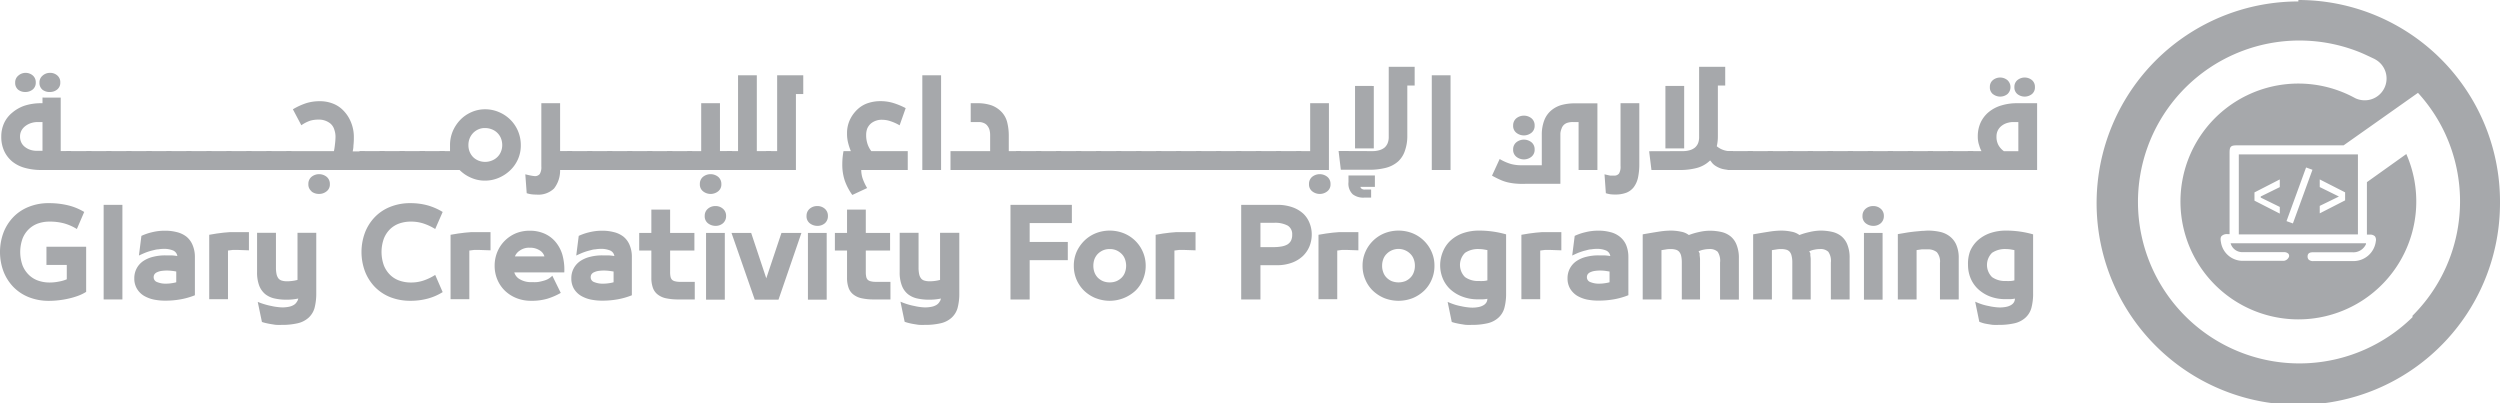<svg xmlns="http://www.w3.org/2000/svg" viewBox="0 0 411.76 66.43"><defs><style>.cls-1{fill:#a6a8ab;}</style></defs><title>logo-6</title><g id="Layer_2" data-name="Layer 2"><g id="Layer_1-2" data-name="Layer 1"><path class="cls-1" d="M368.74,25.43V38.61h19.62V25.43Zm6.75,5.39-3.16,1.55,3.16,1.55v1.26l-4.17-2.13V31.69l4.17-2.14Zm2.16,6-1.11-.4,3.28-9,1.11.4Zm8.6-3.74-4.18,2.14V33.91l3.16-1.54-3.16-1.56V29.55l4.18,2.13Zm-17.51-7.61V38.61h19.62V25.43Zm6.75,5.39-3.16,1.55,3.16,1.55v1.26l-4.17-2.13V31.69l4.17-2.14Zm2.16,6-1.11-.4,3.28-9,1.11.4Zm8.6-3.74-4.18,2.14V33.91l3.16-1.54-3.16-1.56V29.55l4.18,2.13Zm-17.51-7.61V38.61h19.62V25.43Zm6.75,5.39-3.16,1.55,3.16,1.55v1.26l-4.17-2.13V31.69l4.17-2.14Zm2.16,6-1.11-.4,3.28-9,1.11.4Zm8.6-3.74-4.18,2.14V33.91l3.16-1.54-3.16-1.56V29.55l4.18,2.13Zm-17.51-7.61V38.61h19.62V25.43Zm6.75,5.39-3.16,1.55,3.16,1.55v1.26l-4.17-2.13V31.69l4.17-2.14Zm2.16,6-1.11-.4,3.28-9,1.11.4Zm8.6-3.74-4.18,2.14V33.91l3.16-1.54-3.16-1.56V29.55l4.18,2.13Zm-17.51-7.61V38.61h19.62V25.43Zm6.75,5.39-3.16,1.55,3.16,1.55v1.26l-4.17-2.13V31.69l4.17-2.14Zm2.16,6-1.11-.4,3.28-9,1.11.4Zm8.6-3.74-4.18,2.14V33.91l3.16-1.54-3.16-1.56V29.55l4.18,2.13Zm-7.7-33a33.22,33.22,0,1,0,33.21,33.21A33.21,33.21,0,0,0,378.55,0Zm18.8,52A26.59,26.59,0,1,1,388.9,8.7c.74.32,1.47.67,2.17,1l.21.12a3.59,3.59,0,0,1-1.8,6.7,3.62,3.62,0,0,1-1.54-.34L387.6,16a19.42,19.42,0,1,0,8.73,9.37L389.84,30v8.64h.05l.49,0a1.1,1.1,0,0,1,.77.27,1,1,0,0,1,.16.81A3.71,3.71,0,0,1,387.57,43c-1.54,0-3.12,0-4.64,0h-1.87a1.07,1.07,0,0,1-.8-.23.72.72,0,0,1-.19-.53c0-.69.62-.69.94-.69h6.42a2.27,2.27,0,0,0,2.26-1.35l0-.13h-22.3a2,2,0,0,0,2,1.46c.8,0,1.61,0,2.4,0h4.37a1,1,0,0,1,.74.25.55.55,0,0,1,.11.5,1.07,1.07,0,0,1-.85.68c-1.23,0-2.59,0-4,0-.93,0-1.88,0-2.81,0a3.62,3.62,0,0,1-3.54-3c-.09-.47-.12-.82.08-1.07a1.26,1.26,0,0,1,1-.33l.33,0V25.16c0-1,.18-1.22,1.18-1.22H386l6.32-4.46,5.93-4.19a26.55,26.55,0,0,1,4.08,5.9c.28.55.53,1.1.77,1.67A26.57,26.57,0,0,1,397.35,52ZM368.74,38.61h19.62V25.43H368.74Zm13.33-4.7,3.16-1.54-3.16-1.56V29.55l4.18,2.13V33l-4.18,2.14Zm-2.25-6.51,1.11.4-3.28,9-1.11-.4Zm-8.5,4.29,4.17-2.14v1.27l-3.16,1.55,3.16,1.55v1.26l-4.17-2.13Zm-2.58-6.26V38.61h19.62V25.43Zm6.75,5.39-3.16,1.55,3.16,1.55v1.26l-4.17-2.13V31.69l4.17-2.14Zm2.16,6-1.11-.4,3.28-9,1.11.4Zm8.6-3.74-4.18,2.14V33.91l3.16-1.54-3.16-1.56V29.55l4.18,2.13Zm-17.51-7.61V38.61h19.62V25.43Zm6.75,5.39-3.16,1.55,3.16,1.55v1.26l-4.17-2.13V31.69l4.17-2.14Zm2.16,6-1.11-.4,3.28-9,1.11.4Zm8.6-3.74-4.18,2.14V33.91l3.16-1.54-3.16-1.56V29.55l4.18,2.13Zm-17.51-7.61V38.61h19.62V25.43Zm6.75,5.39-3.16,1.55,3.16,1.55v1.26l-4.17-2.13V31.69l4.17-2.14Zm2.16,6-1.11-.4,3.28-9,1.11.4Zm8.6-3.74-4.18,2.14V33.91l3.16-1.54-3.16-1.56V29.55l4.18,2.13Zm-17.51-7.61V38.61h19.62V25.43Zm6.75,5.39-3.16,1.55,3.16,1.55v1.26l-4.17-2.13V31.69l4.17-2.14Zm2.16,6-1.11-.4,3.28-9,1.11.4Zm8.6-3.74-4.18,2.14V33.91l3.16-1.54-3.16-1.56V29.55l4.18,2.13Z"/><path class="cls-1" d="M11.75,28H6.82a10,10,0,0,1-2.64-.33,5.68,5.68,0,0,1-2.08-1A5,5,0,0,1,.71,24.92a5.55,5.55,0,0,1-.5-2.41,5.31,5.31,0,0,1,.45-2.2A4.8,4.8,0,0,1,2,18.57,6.33,6.33,0,0,1,4,17.42,8.88,8.88,0,0,1,6.82,17H7v-.93H10v8.81h1.71ZM3,14.78a1.43,1.43,0,0,1-.5-1.17A1.43,1.43,0,0,1,3,12.47,1.8,1.8,0,0,1,4.19,12a1.81,1.81,0,0,1,1.21.43,1.46,1.46,0,0,1,.49,1.14,1.43,1.43,0,0,1-.5,1.17,1.88,1.88,0,0,1-1.2.41A1.85,1.85,0,0,1,3,14.78ZM7,20.1H6.19a3.57,3.57,0,0,0-1.07.17,3.16,3.16,0,0,0-.93.48,2.3,2.3,0,0,0-.65.74,2.08,2.08,0,0,0-.24,1,2.23,2.23,0,0,0,.22,1,2.06,2.06,0,0,0,.61.73,2.83,2.83,0,0,0,.88.46,3.39,3.39,0,0,0,1,.16H7ZM7,14.78a1.43,1.43,0,0,1-.5-1.17A1.43,1.43,0,0,1,7,12.47,1.8,1.8,0,0,1,8.23,12a1.77,1.77,0,0,1,1.21.43,1.43,1.43,0,0,1,.49,1.14,1.41,1.41,0,0,1-.51,1.17,1.83,1.83,0,0,1-1.19.41A1.85,1.85,0,0,1,7,14.78Z"/><path class="cls-1" d="M15.07,24.89V28H10.92V24.89Z"/><path class="cls-1" d="M18.36,24.89V28H14.21V24.89Z"/><path class="cls-1" d="M21.66,24.89V28H17.51V24.89Z"/><path class="cls-1" d="M25,24.89V28H20.8V24.89Z"/><path class="cls-1" d="M28.25,24.89V28H24.1V24.89Z"/><path class="cls-1" d="M31.54,24.89V28H27.39V24.89Z"/><path class="cls-1" d="M34.84,24.89V28H30.69V24.89Z"/><path class="cls-1" d="M38.13,24.89V28H34V24.89Z"/><path class="cls-1" d="M41.43,24.89V28H37.28V24.89Z"/><path class="cls-1" d="M44.72,24.89V28H40.57V24.89Z"/><path class="cls-1" d="M48,24.89V28H43.87V24.89Z"/><path class="cls-1" d="M55,24.89a10.81,10.81,0,0,0,.17-1.13,10.51,10.51,0,0,0,.09-1.29,3.54,3.54,0,0,0-.2-1.12,2.09,2.09,0,0,0-.64-1,3,3,0,0,0-2-.65,4.87,4.87,0,0,0-1.3.17,5.79,5.79,0,0,0-1.49.76L48.24,18a10.94,10.94,0,0,1,2.17-1,7.37,7.37,0,0,1,2.25-.33,5.82,5.82,0,0,1,2.17.39,4.71,4.71,0,0,1,1.7,1.12,5.89,5.89,0,0,1,1.26,1.91,6.37,6.37,0,0,1,.49,2.59A10.75,10.75,0,0,1,58.21,24c0,.41-.08.73-.12.94h2V28H47.16V24.89Zm-3.67,6.63a1.42,1.42,0,0,1-.54-1.21,1.49,1.49,0,0,1,.51-1.18,2,2,0,0,1,2.51,0,1.5,1.5,0,0,1,.52,1.18,1.41,1.41,0,0,1-.55,1.21,1.92,1.92,0,0,1-1.22.42A2,2,0,0,1,51.28,31.52Z"/><path class="cls-1" d="M63.36,24.89V28H59.21V24.89Z"/><path class="cls-1" d="M66.66,24.89V28H62.51V24.89Z"/><path class="cls-1" d="M70,24.89V28H65.8V24.89Z"/><path class="cls-1" d="M73.25,24.89V28H69.1V24.89Z"/><path class="cls-1" d="M74.12,24.89l0-.31c0-.2,0-.42,0-.64a5.92,5.92,0,0,1,.45-2.32,6.34,6.34,0,0,1,1.24-1.88,5.77,5.77,0,0,1,1.84-1.27A5.46,5.46,0,0,1,79.87,18a5.69,5.69,0,0,1,2.3.46,5.89,5.89,0,0,1,1.88,1.25,5.78,5.78,0,0,1,1.27,1.88,6,6,0,0,1,.46,2.35,5.56,5.56,0,0,1-.48,2.31A5.67,5.67,0,0,1,84,28.08a6.21,6.21,0,0,1-1.88,1.22,5.73,5.73,0,0,1-2.26.45,5.54,5.54,0,0,1-2.33-.5A5.85,5.85,0,0,1,75.7,28H72.39V24.89ZM81,26.45a2.62,2.62,0,0,0,.91-.58,2.53,2.53,0,0,0,.59-.87,2.84,2.84,0,0,0,.22-1.1,3,3,0,0,0-.21-1.12A2.63,2.63,0,0,0,81,21.3a3,3,0,0,0-1.14-.21,2.54,2.54,0,0,0-1.08.22,2.77,2.77,0,0,0-.86.6,2.83,2.83,0,0,0-.57.89,2.94,2.94,0,0,0-.2,1.1,2.82,2.82,0,0,0,.2,1.09,2.78,2.78,0,0,0,.57.88,2.69,2.69,0,0,0,.86.57,2.82,2.82,0,0,0,1.08.22A2.87,2.87,0,0,0,81,26.45Z"/><path class="cls-1" d="M87.53,32a4,4,0,0,1-.78-.18l-.23-3.11c.45.11.76.18.94.21A5.07,5.07,0,0,0,88,29a1,1,0,0,0,.9-.34,2.17,2.17,0,0,0,.26-1.24V17h3.09v7.88h2V28h-2a4.77,4.77,0,0,1-1,3.05,3.71,3.71,0,0,1-2.9,1A6.34,6.34,0,0,1,87.53,32Z"/><path class="cls-1" d="M97.56,24.89V28H93.41V24.89Z"/><path class="cls-1" d="M100.86,24.89V28H96.71V24.89Z"/><path class="cls-1" d="M104.15,24.89V28H100V24.89Z"/><path class="cls-1" d="M107.45,24.89V28H103.3V24.89Z"/><path class="cls-1" d="M110.74,24.89V28h-4.15V24.89Z"/><path class="cls-1" d="M114,24.89V28h-4.15V24.89Z"/><path class="cls-1" d="M115.49,24.89V17h3.09v7.88h2V28h-7.39V24.89Zm.32,6.63a1.42,1.42,0,0,1-.54-1.21,1.49,1.49,0,0,1,.51-1.18,2,2,0,0,1,2.51,0,1.5,1.5,0,0,1,.52,1.18,1.42,1.42,0,0,1-.54,1.21,2,2,0,0,1-2.46,0Z"/><path class="cls-1" d="M121.56,24.89V12.4h3.09V24.89H127V28h-7.29V24.89Z"/><path class="cls-1" d="M128,24.89V12.4h4.3v3.09h-1.21V28h-4.91V24.89Z"/><path class="cls-1" d="M139.14,29.76a8.33,8.33,0,0,1-.41-2.75,11.7,11.7,0,0,1,.2-2.12h1.21a9,9,0,0,1-.39-1.13,6.1,6.1,0,0,1-.24-1.74,5.18,5.18,0,0,1,.55-2.45,5.65,5.65,0,0,1,1.4-1.76,4.66,4.66,0,0,1,1.6-.86,6.41,6.41,0,0,1,1.94-.29,7.25,7.25,0,0,1,2.05.28,12.05,12.05,0,0,1,2.12.87l-1,2.83a7.73,7.73,0,0,0-1.51-.68,4.2,4.2,0,0,0-1.3-.23,2.8,2.8,0,0,0-1.88.58,2.33,2.33,0,0,0-.64.86,3,3,0,0,0-.18,1.06,4.55,4.55,0,0,0,.24,1.53,3.9,3.9,0,0,0,.61,1.13h6V28h-7.66v0a4.63,4.63,0,0,0,.2,1.31,8.47,8.47,0,0,0,.77,1.66l-2.44,1.14A9.31,9.31,0,0,1,139.14,29.76Z"/><path class="cls-1" d="M155,12.4V28h-3.09V12.4Z"/><path class="cls-1" d="M163.08,24.89V22.28a3.35,3.35,0,0,0-.11-.9,1.87,1.87,0,0,0-.34-.66,1.34,1.34,0,0,0-.58-.45,2,2,0,0,0-.81-.17h-1.36V17H161a7,7,0,0,1,2.3.35A4.35,4.35,0,0,1,165,18.48a3.8,3.8,0,0,1,.9,1.71,9,9,0,0,1,.25,2.2v2.5h2V28h-11.6V24.89Z"/><path class="cls-1" d="M171.5,24.89V28h-4.16V24.89Z"/><path class="cls-1" d="M174.79,24.89V28h-4.15V24.89Z"/><path class="cls-1" d="M178.09,24.89V28h-4.16V24.89Z"/><path class="cls-1" d="M181.38,24.89V28h-4.15V24.89Z"/><path class="cls-1" d="M184.68,24.89V28h-4.16V24.89Z"/><path class="cls-1" d="M188,24.89V28h-4.15V24.89Z"/><path class="cls-1" d="M191.27,24.89V28h-4.15V24.89Z"/><path class="cls-1" d="M194.56,24.89V28h-4.15V24.89Z"/><path class="cls-1" d="M197.86,24.89V28h-4.15V24.89Z"/><path class="cls-1" d="M201.15,24.89V28H197V24.89Z"/><path class="cls-1" d="M204.45,24.89V28H200.3V24.89Z"/><path class="cls-1" d="M207.74,24.89V28h-4.15V24.89Z"/><path class="cls-1" d="M211,24.89V28h-4.15V24.89Z"/><path class="cls-1" d="M214.33,24.89V28h-4.15V24.89Z"/><path class="cls-1" d="M215.79,24.89V17h3.09V28h-5.4V24.89Zm.35,6.63a1.42,1.42,0,0,1-.54-1.21,1.49,1.49,0,0,1,.51-1.18,2,2,0,0,1,2.51,0,1.47,1.47,0,0,1,.52,1.18,1.42,1.42,0,0,1-.54,1.21,2,2,0,0,1-2.46,0Z"/><path class="cls-1" d="M226.08,24.89a3.85,3.85,0,0,0,1.1-.15,2.48,2.48,0,0,0,.86-.43,2,2,0,0,0,.5-.7,2.66,2.66,0,0,0,.19-1.05V11H233v3.09h-1.21v8.36a7.15,7.15,0,0,1-.37,2.3,4.21,4.21,0,0,1-1.11,1.81,4.87,4.87,0,0,1-2.05,1.08,10.88,10.88,0,0,1-2.75.32h-4.67l-.37-3.09ZM222.8,32a2.42,2.42,0,0,1-.7-2v-1.1h4.35v1.88h-2.38a.45.45,0,0,0,.16.28.85.85,0,0,0,.6.16h1v1.33h-1.17A2.83,2.83,0,0,1,222.8,32Zm3.47-17.84V24.44h-3.09V14.15Z"/><path class="cls-1" d="M238.91,12.4V28h-3.09V12.4Z"/><path class="cls-1" d="M249.67,30.24a9.09,9.09,0,0,1-1.35-.21,6.55,6.55,0,0,1-1.18-.4c-.37-.16-.84-.39-1.4-.7L247,26.19a8.17,8.17,0,0,0,1.9.83,6.8,6.8,0,0,0,1.66.2h3.38v-5a6.54,6.54,0,0,1,.41-2.41,4,4,0,0,1,1.29-1.74,4.49,4.49,0,0,1,1.64-.8,8.36,8.36,0,0,1,2.06-.25h3.76V28H260V20.1h-.95a2.87,2.87,0,0,0-.8.1,1.46,1.46,0,0,0-1.06,1A2.44,2.44,0,0,0,257,22v8.27h-5.65C250.73,30.31,250.16,30.28,249.67,30.24Zm.09-8.36a1.44,1.44,0,0,1-.54-1.22,1.5,1.5,0,0,1,.52-1.17,2,2,0,0,1,2.51,0,1.49,1.49,0,0,1,.51,1.17,1.44,1.44,0,0,1-.54,1.22,2,2,0,0,1-2.46,0Zm0,3.95a1.46,1.46,0,0,1-.54-1.22,1.48,1.48,0,0,1,.52-1.17,2,2,0,0,1,2.51,0,1.47,1.47,0,0,1,.51,1.17,1.46,1.46,0,0,1-.54,1.22,2,2,0,0,1-2.46,0Z"/><path class="cls-1" d="M265.27,32a4.32,4.32,0,0,1-.78-.18l-.22-3.11c.45.11.76.18.94.21a4.93,4.93,0,0,0,.55,0,1,1,0,0,0,.9-.34,2.19,2.19,0,0,0,.25-1.24V17H270V27a10.37,10.37,0,0,1-.21,2.23,4.07,4.07,0,0,1-.7,1.59,2.84,2.84,0,0,1-1.25.93,5.15,5.15,0,0,1-1.8.29A6.51,6.51,0,0,1,265.27,32Z"/><path class="cls-1" d="M277.21,24.89a3.85,3.85,0,0,0,1.1-.15,2.43,2.43,0,0,0,.85-.43,2,2,0,0,0,.51-.7,2.67,2.67,0,0,0,.18-1.05V11h4.3v3.09h-1.21v8.36a7,7,0,0,1-.18,1.64,3.47,3.47,0,0,0,2.66.78V28a6.54,6.54,0,0,1-1.75-.18,3.91,3.91,0,0,1-1.05-.46,2.37,2.37,0,0,1-.7-.62,2.18,2.18,0,0,0-.26-.32,1.65,1.65,0,0,1-.19.18,4.91,4.91,0,0,1-2.06,1.08,10.79,10.79,0,0,1-2.74.32H272l-.38-3.09Zm.18-10.74V24.44H274.3V14.15Z"/><path class="cls-1" d="M288.71,24.89V28h-4.15V24.89Z"/><path class="cls-1" d="M292,24.89V28h-4.15V24.89Z"/><path class="cls-1" d="M295.3,24.89V28h-4.15V24.89Z"/><path class="cls-1" d="M298.6,24.89V28h-4.15V24.89Z"/><path class="cls-1" d="M301.9,24.89V28h-4.16V24.89Z"/><path class="cls-1" d="M305.19,24.89V28H301V24.89Z"/><path class="cls-1" d="M308.49,24.89V28h-4.16V24.89Z"/><path class="cls-1" d="M311.78,24.89V28h-4.15V24.89Z"/><path class="cls-1" d="M315.08,24.89V28h-4.16V24.89Z"/><path class="cls-1" d="M318.37,24.89V28h-4.15V24.89Z"/><path class="cls-1" d="M321.67,24.89V28h-4.15V24.89Z"/><path class="cls-1" d="M325,24.89V28h-4.15V24.89Z"/><path class="cls-1" d="M326.36,24.89A4,4,0,0,1,326,24a4.33,4.33,0,0,1-.25-1.52,5.43,5.43,0,0,1,.47-2.3,5,5,0,0,1,1.34-1.73,5.87,5.87,0,0,1,2.06-1.08A8.69,8.69,0,0,1,332.2,17h3.32V28H324.11V24.89Zm1.88-9.39a1.4,1.4,0,0,1-.5-1.17,1.41,1.41,0,0,1,.49-1.13,1.89,1.89,0,0,1,2.4,0,1.56,1.56,0,0,1,0,2.3,1.93,1.93,0,0,1-2.38,0Zm.91,8.4a3.07,3.07,0,0,0,.9,1h2.38V20.1h-.86a3.63,3.63,0,0,0-1,.16,2.78,2.78,0,0,0-.89.46,2.23,2.23,0,0,0-.62.74,2.26,2.26,0,0,0-.23,1A2.83,2.83,0,0,0,329.15,23.9Zm3.13-8.4a1.4,1.4,0,0,1-.5-1.17,1.41,1.41,0,0,1,.49-1.13,1.9,1.9,0,0,1,2.41,0,1.43,1.43,0,0,1,.48,1.13,1.4,1.4,0,0,1-.5,1.17,1.93,1.93,0,0,1-2.38,0Z"/><path class="cls-1" d="M4.73,48.94a7.34,7.34,0,0,1-2.54-1.69A7.65,7.65,0,0,1,.57,44.69a9.18,9.18,0,0,1,0-6.37,7.65,7.65,0,0,1,1.62-2.56,7.21,7.21,0,0,1,2.54-1.69,8.63,8.63,0,0,1,3.33-.61,13.36,13.36,0,0,1,3.16.36,9.53,9.53,0,0,1,2.65,1.09l-1.21,2.81a8.19,8.19,0,0,0-2.11-.93,9,9,0,0,0-2.38-.29,5.71,5.71,0,0,0-1.86.29,4.26,4.26,0,0,0-1.53.92,4.4,4.4,0,0,0-1.06,1.57,6.54,6.54,0,0,0,0,4.45A4.49,4.49,0,0,0,4.78,45.3a4.15,4.15,0,0,0,1.53.93,5.71,5.71,0,0,0,1.86.3,7.51,7.51,0,0,0,1.56-.16A5.79,5.79,0,0,0,11,46V43.64H7.65v-3h6.54v7.43a7,7,0,0,1-1.41.68,12,12,0,0,1-1.54.44,14.4,14.4,0,0,1-1.62.27,14.14,14.14,0,0,1-1.56.09A8.82,8.82,0,0,1,4.73,48.94Z"/><path class="cls-1" d="M17.07,33.74h3.09V49.32H17.07Z"/><path class="cls-1" d="M25.39,49.35a5.45,5.45,0,0,1-1.66-.62,3.36,3.36,0,0,1-1.16-1.15,3.24,3.24,0,0,1-.45-1.76A3.37,3.37,0,0,1,23.59,43a5,5,0,0,1,1.62-.7,8.13,8.13,0,0,1,2-.24l1,0a9,9,0,0,1,1,.11,1.19,1.19,0,0,0-.69-.91,3.88,3.88,0,0,0-1.6-.27,5.5,5.5,0,0,0-.86.08c-.31,0-.63.11-1,.19a9.34,9.34,0,0,0-.94.29c-.3.11-.72.29-1.24.54l.41-3.24a8.93,8.93,0,0,1,1.79-.61A8.66,8.66,0,0,1,27.22,38a7.47,7.47,0,0,1,1.94.24,4.19,4.19,0,0,1,1.56.75,3.5,3.5,0,0,1,1,1.37,5,5,0,0,1,.38,2v6.27a12.11,12.11,0,0,1-2.4.68,14.1,14.1,0,0,1-2.41.21A9.46,9.46,0,0,1,25.39,49.35Zm3-4.73a7,7,0,0,0-.88-.06,6.37,6.37,0,0,0-.9.06,2.52,2.52,0,0,0-.7.2,1.06,1.06,0,0,0-.45.33.84.84,0,0,0-.15.5.83.83,0,0,0,.57.81,3.64,3.64,0,0,0,1.48.26,6.19,6.19,0,0,0,.95-.08,5.39,5.39,0,0,0,.72-.15V44.72C28.93,44.7,28.72,44.66,28.4,44.62Z"/><path class="cls-1" d="M39.3,41.17h-.42l-.59,0-.86.11q-.54.07.12-.15v8.15H34.46V38.67c.46-.08.88-.16,1.25-.21s.74-.1,1.11-.14l1.07-.09c.35,0,.66,0,.93,0H41v3Z"/><path class="cls-1" d="M43.72,50.16q.47.14,1,.24a8.26,8.26,0,0,0,1,.17,6.62,6.62,0,0,0,.84.06,5.4,5.4,0,0,0,1-.1,2.51,2.51,0,0,0,.8-.29,1.45,1.45,0,0,0,.49-.46l.17-.27.11-.34a9.38,9.38,0,0,1-2,.19,8.72,8.72,0,0,1-1.9-.2,3.77,3.77,0,0,1-1.54-.71,3.46,3.46,0,0,1-1-1.41,6.15,6.15,0,0,1-.35-2.22V38.34h3.11v5.73a5,5,0,0,0,.11,1.13,1.72,1.72,0,0,0,.32.68,1.1,1.1,0,0,0,.55.34,2.9,2.9,0,0,0,.84.11,6.58,6.58,0,0,0,.87-.06A5.33,5.33,0,0,0,49,46.1V38.34h3.09v9.94a9.44,9.44,0,0,1-.28,2.43,3.44,3.44,0,0,1-1,1.63,4,4,0,0,1-1.77.9,11.24,11.24,0,0,1-2.68.27,6.7,6.7,0,0,1-.74,0c-.26,0-.53-.06-.8-.1s-.55-.09-.81-.15a7.08,7.08,0,0,1-.87-.23l-.69-3.31A11.33,11.33,0,0,0,43.72,50.16Z"/><path class="cls-1" d="M65.82,36.79a4.22,4.22,0,0,0-1.54.92,4.51,4.51,0,0,0-1.05,1.57,6.54,6.54,0,0,0,0,4.45,4.61,4.61,0,0,0,1.05,1.57,4.11,4.11,0,0,0,1.54.93,5.67,5.67,0,0,0,1.86.3,6.45,6.45,0,0,0,2-.3,8.74,8.74,0,0,0,2-.95l1.23,2.83a8.93,8.93,0,0,1-2.5,1.08,10.69,10.69,0,0,1-2.8.35,8.91,8.91,0,0,1-3.34-.6,7.34,7.34,0,0,1-2.54-1.69,7.65,7.65,0,0,1-1.62-2.56,9.18,9.18,0,0,1,0-6.37,7.65,7.65,0,0,1,1.62-2.56,7.21,7.21,0,0,1,2.54-1.69,8.72,8.72,0,0,1,3.34-.61,10.69,10.69,0,0,1,2.8.36,9.93,9.93,0,0,1,2.5,1.09l-1.23,2.81a9,9,0,0,0-2-.93,6.51,6.51,0,0,0-2-.29A5.66,5.66,0,0,0,65.82,36.79Z"/><path class="cls-1" d="M79.05,41.17h-.42l-.59,0-.86.11q-.54.07.12-.15v8.15H74.21V38.67c.46-.08.88-.16,1.25-.21s.74-.1,1.11-.14l1.07-.09c.35,0,.66,0,.93,0h2.22v3Z"/><path class="cls-1" d="M88.65,46.44a7.35,7.35,0,0,0,.84-.19,3.69,3.69,0,0,0,.73-.27,3.08,3.08,0,0,0,.75-.57l1.39,2.83a10.75,10.75,0,0,1-2.18.95,9,9,0,0,1-2.71.35,6.37,6.37,0,0,1-2.38-.43,5.87,5.87,0,0,1-1.91-1.21,5.49,5.49,0,0,1-1.26-1.84,5.78,5.78,0,0,1-.45-2.29,5.89,5.89,0,0,1,.46-2.32,5.61,5.61,0,0,1,1.25-1.84A5.86,5.86,0,0,1,85,38.41,6.06,6.06,0,0,1,87.28,38a5.9,5.9,0,0,1,2.33.45,5,5,0,0,1,1.82,1.31,5.92,5.92,0,0,1,1.17,2.11,9.07,9.07,0,0,1,.34,3H84.71A1.87,1.87,0,0,0,85.63,46a3.58,3.58,0,0,0,1.91.47h.28A4.89,4.89,0,0,0,88.65,46.44ZM85.6,41.28a2,2,0,0,0-.79.95h4.86a1.72,1.72,0,0,0-.79-1,2.87,2.87,0,0,0-1.63-.43A2.61,2.61,0,0,0,85.6,41.28Z"/><path class="cls-1" d="M97.37,49.35a5.45,5.45,0,0,1-1.66-.62,3.48,3.48,0,0,1-1.17-1.15,3.33,3.33,0,0,1-.44-1.76A3.37,3.37,0,0,1,95.57,43a5,5,0,0,1,1.62-.7,8.13,8.13,0,0,1,2-.24l1,0a9.26,9.26,0,0,1,1,.11,1.19,1.19,0,0,0-.69-.91,3.88,3.88,0,0,0-1.6-.27,5.4,5.4,0,0,0-.86.08c-.31,0-.63.11-.95.19a9.34,9.34,0,0,0-.94.29c-.3.11-.72.29-1.24.54l.41-3.24a8.93,8.93,0,0,1,1.79-.61A8.66,8.66,0,0,1,99.2,38a7.53,7.53,0,0,1,1.94.24,4.19,4.19,0,0,1,1.56.75,3.5,3.5,0,0,1,1,1.37,5,5,0,0,1,.37,2v6.27a12,12,0,0,1-2.39.68,14.19,14.19,0,0,1-2.41.21A9.46,9.46,0,0,1,97.37,49.35Zm3-4.73a7.1,7.1,0,0,0-.88-.06,6.27,6.27,0,0,0-.9.06,2.52,2.52,0,0,0-.7.2,1.06,1.06,0,0,0-.45.33.84.84,0,0,0-.15.5.83.83,0,0,0,.57.81,3.64,3.64,0,0,0,1.48.26,6.3,6.3,0,0,0,1-.08,5.39,5.39,0,0,0,.72-.15V44.72C100.91,44.7,100.7,44.66,100.38,44.62Z"/><path class="cls-1" d="M107.28,38.36V34.52h3.09v3.84h4v2.9h-4v3.56a3.56,3.56,0,0,0,.08.81,1,1,0,0,0,.25.46,1.07,1.07,0,0,0,.49.24,3,3,0,0,0,.8.09h2.44v2.9h-2.72a9.38,9.38,0,0,1-1.95-.18,3.32,3.32,0,0,1-1.39-.6,2.4,2.4,0,0,1-.83-1.12,4.8,4.8,0,0,1-.26-1.67V41.26h-2v-2.9Z"/><path class="cls-1" d="M116.61,36.78a1.44,1.44,0,0,1-.54-1.22,1.49,1.49,0,0,1,.51-1.17,1.84,1.84,0,0,1,1.26-.45,1.79,1.79,0,0,1,1.24.45,1.49,1.49,0,0,1,.51,1.17,1.55,1.55,0,0,1-.5,1.2,1.82,1.82,0,0,1-1.25.44A2,2,0,0,1,116.61,36.78Zm2.77,1.58v11h-3.09v-11Z"/><path class="cls-1" d="M120.48,38.36h3.24l2.49,7.48,2.5-7.48H132l-3.78,11h-3.91Z"/><path class="cls-1" d="M133.38,36.78a1.44,1.44,0,0,1-.54-1.22,1.49,1.49,0,0,1,.51-1.17,1.85,1.85,0,0,1,1.26-.45,1.81,1.81,0,0,1,1.25.45,1.51,1.51,0,0,1,.5,1.17,1.54,1.54,0,0,1-.49,1.2,1.84,1.84,0,0,1-1.26.44A2,2,0,0,1,133.38,36.78Zm2.78,1.58v11h-3.09v-11Z"/><path class="cls-1" d="M139.51,38.36V34.52h3.09v3.84h4v2.9h-4v3.56a3.56,3.56,0,0,0,.08.81,1,1,0,0,0,.25.46,1.07,1.07,0,0,0,.49.24,3,3,0,0,0,.8.09h2.44v2.9h-2.72a9.32,9.32,0,0,1-1.95-.18,3.32,3.32,0,0,1-1.39-.6,2.4,2.4,0,0,1-.83-1.12,4.8,4.8,0,0,1-.26-1.67V41.26h-2v-2.9Z"/><path class="cls-1" d="M149.62,50.16q.47.14,1,.24a8.66,8.66,0,0,0,.95.17,6.88,6.88,0,0,0,.84.06,5.4,5.4,0,0,0,1-.1,2.43,2.43,0,0,0,.8-.29,1.45,1.45,0,0,0,.49-.46l.17-.27.11-.34a9.38,9.38,0,0,1-2,.19,8.79,8.79,0,0,1-1.9-.2,3.77,3.77,0,0,1-1.54-.71,3.35,3.35,0,0,1-1-1.41,5.93,5.93,0,0,1-.36-2.22V38.34h3.11v5.73a5,5,0,0,0,.11,1.13,1.72,1.72,0,0,0,.32.68,1.1,1.1,0,0,0,.55.34,2.9,2.9,0,0,0,.84.11,6.58,6.58,0,0,0,.87-.06,5.33,5.33,0,0,0,.85-.17V38.34H158v9.94a9,9,0,0,1-.28,2.43,3.44,3.44,0,0,1-1,1.63,4,4,0,0,1-1.77.9,11.24,11.24,0,0,1-2.68.27,6.41,6.41,0,0,1-.73,0c-.27,0-.54-.06-.81-.1s-.55-.09-.81-.15A7.08,7.08,0,0,1,149,53l-.69-3.31A12.12,12.12,0,0,0,149.62,50.16Z"/><path class="cls-1" d="M166.43,33.74h10.11v3h-6.95v3.11h6.28v3h-6.28v6.48h-3.16Z"/><path class="cls-1" d="M180.44,49.1a6.08,6.08,0,0,1-1.87-1.21,5.64,5.64,0,0,1-1.26-1.83,5.78,5.78,0,0,1-.45-2.29,5.71,5.71,0,0,1,.45-2.27,6.1,6.1,0,0,1,1.26-1.83,5.82,5.82,0,0,1,1.87-1.24,6.28,6.28,0,0,1,4.67,0,5.74,5.74,0,0,1,3.59,5.34,5.78,5.78,0,0,1-.46,2.29A5.35,5.35,0,0,1,187,47.89a6.26,6.26,0,0,1-6.54,1.21Zm3.46-2.8a2.84,2.84,0,0,0,.85-.58,2.29,2.29,0,0,0,.54-.87,3.14,3.14,0,0,0,.19-1.08,3.23,3.23,0,0,0-.19-1.08,2.33,2.33,0,0,0-.54-.86,2.87,2.87,0,0,0-.85-.59,2.67,2.67,0,0,0-1.12-.22,2.71,2.71,0,0,0-1.13.22,2.87,2.87,0,0,0-.85.59,2.62,2.62,0,0,0-.54.86,3.22,3.22,0,0,0-.18,1.08,3.14,3.14,0,0,0,.18,1.08,2.56,2.56,0,0,0,.54.87,2.84,2.84,0,0,0,.85.58,2.88,2.88,0,0,0,1.13.21A2.83,2.83,0,0,0,183.9,46.3Z"/><path class="cls-1" d="M195.18,41.17h-.43l-.59,0-.85.11q-.56.07.12-.15v8.15h-3.09V38.67c.46-.08.87-.16,1.24-.21s.74-.1,1.11-.14l1.07-.09c.35,0,.66,0,.93,0h2.22v3Z"/><path class="cls-1" d="M207.6,49.32h-3.17V33.74h5.9a7.35,7.35,0,0,1,2.58.41,5.16,5.16,0,0,1,1.8,1.09,4.35,4.35,0,0,1,1,1.55,4.93,4.93,0,0,1,.34,1.81,5.21,5.21,0,0,1-.35,1.91,4.74,4.74,0,0,1-1.08,1.63,5.29,5.29,0,0,1-1.81,1.12,7,7,0,0,1-2.53.42H207.6Zm0-8.62h2.16a7,7,0,0,0,1.27-.1,3,3,0,0,0,1-.33,1.65,1.65,0,0,0,.6-.63,2.19,2.19,0,0,0,.2-1,1.64,1.64,0,0,0-.72-1.47,4.38,4.38,0,0,0-2.31-.47H207.6Z"/><path class="cls-1" d="M222,41.17h-.43l-.59,0-.85.11q-.56.07.12-.15v8.15h-3.09V38.67c.46-.08.87-.16,1.25-.21s.74-.1,1.1-.14l1.07-.09c.35,0,.66,0,.94,0h2.21v3Z"/><path class="cls-1" d="M228,49.1a6.2,6.2,0,0,1-1.87-1.21,5.46,5.46,0,0,1-1.25-1.83,5.61,5.61,0,0,1-.46-2.29,5.55,5.55,0,0,1,.46-2.27A5.81,5.81,0,0,1,228,38.43a6.31,6.31,0,0,1,4.68,0,5.81,5.81,0,0,1,3.12,3.07,5.55,5.55,0,0,1,.46,2.27,5.61,5.61,0,0,1-.46,2.29,5.46,5.46,0,0,1-1.25,1.83,6.2,6.2,0,0,1-1.87,1.21,6.44,6.44,0,0,1-4.68,0Zm3.47-2.8a2.68,2.68,0,0,0,.84-.58,2.29,2.29,0,0,0,.54-.87,2.92,2.92,0,0,0,.19-1.08,3,3,0,0,0-.19-1.08,2.33,2.33,0,0,0-.54-.86,2.75,2.75,0,0,0-3.94,0,2.33,2.33,0,0,0-.54.86,3,3,0,0,0-.19,1.08,2.92,2.92,0,0,0,.19,1.08,2.29,2.29,0,0,0,.54.87,2.68,2.68,0,0,0,.84.58,3.15,3.15,0,0,0,2.26,0Z"/><path class="cls-1" d="M237.68,41.38a5.11,5.11,0,0,1,1.26-1.79,6,6,0,0,1,2-1.18,8,8,0,0,1,2.67-.43,16.05,16.05,0,0,1,4.45.62v9.68a9,9,0,0,1-.28,2.43,3.37,3.37,0,0,1-1,1.63,4,4,0,0,1-1.76.9,11.33,11.33,0,0,1-2.69.27,6.53,6.53,0,0,1-.73,0c-.27,0-.54-.06-.81-.1s-.54-.09-.81-.15a7.08,7.08,0,0,1-.87-.23l-.68-3.31a11.32,11.32,0,0,0,1.26.48q.47.14,1,.24a8.83,8.83,0,0,0,1,.17,6.62,6.62,0,0,0,.84.06,5.48,5.48,0,0,0,1-.1,2.45,2.45,0,0,0,.79-.29,1.36,1.36,0,0,0,.49-.46,1.24,1.24,0,0,0,.17-.66v.05a4.79,4.79,0,0,1-.73.09c-.32,0-.6,0-.83,0a7,7,0,0,1-2.52-.43,6.08,6.08,0,0,1-2-1.19,5.11,5.11,0,0,1-1.26-1.79,5.74,5.74,0,0,1-.44-2.24A5.93,5.93,0,0,1,237.68,41.38Zm6.68-.3a5.17,5.17,0,0,0-.76-.06,3.81,3.81,0,0,0-2.3.62,2.81,2.81,0,0,0,0,4,3.68,3.68,0,0,0,2.3.64,6.09,6.09,0,0,0,.72,0c.25,0,.47-.06.66-.1V41.19Z"/><path class="cls-1" d="M255.45,41.17H255l-.59,0-.86.11c-.36,0-.32,0,.13-.15v8.15h-3.1V38.67c.46-.08.88-.16,1.25-.21s.74-.1,1.11-.14l1.07-.09c.35,0,.66,0,.93,0h2.22v3Z"/><path class="cls-1" d="M261.45,49.35a5.45,5.45,0,0,1-1.66-.62,3.54,3.54,0,0,1-1.16-1.15,3.24,3.24,0,0,1-.45-1.76A3.37,3.37,0,0,1,259.65,43a5,5,0,0,1,1.62-.7,8.13,8.13,0,0,1,2-.24l.95,0a9,9,0,0,1,1,.11,1.17,1.17,0,0,0-.69-.91,3.84,3.84,0,0,0-1.6-.27,5.5,5.5,0,0,0-.86.08c-.31,0-.62.11-.95.19s-.63.18-.94.29-.71.29-1.23.54l.41-3.24a8.83,8.83,0,0,1,1.78-.61,8.72,8.72,0,0,1,2.14-.25,7.47,7.47,0,0,1,1.94.24,4,4,0,0,1,1.56.75,3.52,3.52,0,0,1,1.05,1.37,5.16,5.16,0,0,1,.37,2v6.27a12,12,0,0,1-2.39.68,14.3,14.3,0,0,1-2.42.21A9.53,9.53,0,0,1,261.45,49.35Zm3-4.73a7,7,0,0,0-.88-.06,6.13,6.13,0,0,0-.89.06,2.6,2.6,0,0,0-.71.2,1.06,1.06,0,0,0-.45.33.84.84,0,0,0-.15.5.83.83,0,0,0,.57.81,3.64,3.64,0,0,0,1.48.26,6.19,6.19,0,0,0,.95-.08,5.61,5.61,0,0,0,.73-.15V44.72Z"/><path class="cls-1" d="M282.91,41.47a1.87,1.87,0,0,0-1.4-.45,4.43,4.43,0,0,0-.91.1,3.46,3.46,0,0,0-.84.27q.17.31.18.36s0,.13,0,.32a5.61,5.61,0,0,1,.06.59c0,.2,0,.37,0,.52v6.14H277V43.25a4.85,4.85,0,0,0-.11-1.12,1.61,1.61,0,0,0-.33-.67,1.16,1.16,0,0,0-.57-.34,3.06,3.06,0,0,0-.87-.1,3.74,3.74,0,0,0-.77.07l-.7.11v8.12h-3.09V38.6c1-.18,1.84-.32,2.61-.44a13.38,13.38,0,0,1,2-.18,8.19,8.19,0,0,1,1.7.18,3,3,0,0,1,1.29.55,11.34,11.34,0,0,1,1.7-.5A8,8,0,0,1,281.6,38a8.81,8.81,0,0,1,1.88.2,3.77,3.77,0,0,1,1.54.72,3.31,3.31,0,0,1,1,1.4,5.73,5.73,0,0,1,.38,2.23v6.79h-3.1V43.25A2.68,2.68,0,0,0,282.91,41.47Z"/><path class="cls-1" d="M301.13,41.47a1.84,1.84,0,0,0-1.39-.45,4.36,4.36,0,0,0-.91.1,3.46,3.46,0,0,0-.84.27q.17.31.18.36s0,.13,0,.32a5.61,5.61,0,0,1,.06.59c0,.2,0,.37,0,.52v6.14H295.2V43.25a4.3,4.3,0,0,0-.12-1.12,1.5,1.5,0,0,0-.32-.67,1.16,1.16,0,0,0-.57-.34,3.11,3.11,0,0,0-.87-.1,3.74,3.74,0,0,0-.77.07l-.71.11v8.12h-3.09V38.6c1-.18,1.84-.32,2.62-.44a13.37,13.37,0,0,1,2-.18,8.28,8.28,0,0,1,1.71.18,3,3,0,0,1,1.29.55,11.54,11.54,0,0,1,1.69-.5,8.21,8.21,0,0,1,1.79-.23,8.65,8.65,0,0,1,1.87.2,3.75,3.75,0,0,1,1.55.72,3.39,3.39,0,0,1,1,1.4,5.74,5.74,0,0,1,.37,2.23v6.79h-3.09V43.25A2.61,2.61,0,0,0,301.13,41.47Z"/><path class="cls-1" d="M307.3,36.78a1.44,1.44,0,0,1-.54-1.22,1.49,1.49,0,0,1,.51-1.17,1.84,1.84,0,0,1,1.26-.45,1.79,1.79,0,0,1,1.24.45,1.49,1.49,0,0,1,.51,1.17,1.55,1.55,0,0,1-.5,1.2,1.82,1.82,0,0,1-1.25.44A2,2,0,0,1,307.3,36.78Zm2.77,1.58v11H307v-11Z"/><path class="cls-1" d="M314.06,38.31c.43-.07.86-.12,1.28-.17l1.19-.11c.38,0,.71-.05,1-.05a9.31,9.31,0,0,1,1.94.2,4,4,0,0,1,1.62.72,3.47,3.47,0,0,1,1.11,1.4,5.35,5.35,0,0,1,.41,2.23v6.79h-3.09v-6a2.38,2.38,0,0,0-.52-1.79,2.33,2.33,0,0,0-1.58-.46c-.28,0-.58,0-.91,0l-.84.12v8.13h-3.09V38.56Z"/><path class="cls-1" d="M324.48,41.38a5.11,5.11,0,0,1,1.26-1.79,6,6,0,0,1,2-1.18,8,8,0,0,1,2.67-.43,16.05,16.05,0,0,1,4.45.62v9.68a9,9,0,0,1-.28,2.43,3.37,3.37,0,0,1-1,1.63,4,4,0,0,1-1.76.9,11.33,11.33,0,0,1-2.69.27,6.53,6.53,0,0,1-.73,0c-.27,0-.54-.06-.81-.1s-.54-.09-.81-.15A7.08,7.08,0,0,1,326,53l-.68-3.31a11.32,11.32,0,0,0,1.26.48q.47.14,1,.24a8.83,8.83,0,0,0,1,.17,6.62,6.62,0,0,0,.84.06,5.48,5.48,0,0,0,1-.1,2.45,2.45,0,0,0,.79-.29,1.36,1.36,0,0,0,.49-.46,1.24,1.24,0,0,0,.17-.66v.05a4.79,4.79,0,0,1-.73.09c-.32,0-.6,0-.83,0a7,7,0,0,1-2.52-.43,6.08,6.08,0,0,1-1.95-1.19,5.11,5.11,0,0,1-1.26-1.79,5.74,5.74,0,0,1-.44-2.24A5.93,5.93,0,0,1,324.48,41.38Zm6.68-.3a5.17,5.17,0,0,0-.76-.06,3.81,3.81,0,0,0-2.3.62,2.81,2.81,0,0,0,0,4,3.68,3.68,0,0,0,2.3.64,6.09,6.09,0,0,0,.72,0c.25,0,.47-.06.66-.1V41.19Z"/></g></g></svg>